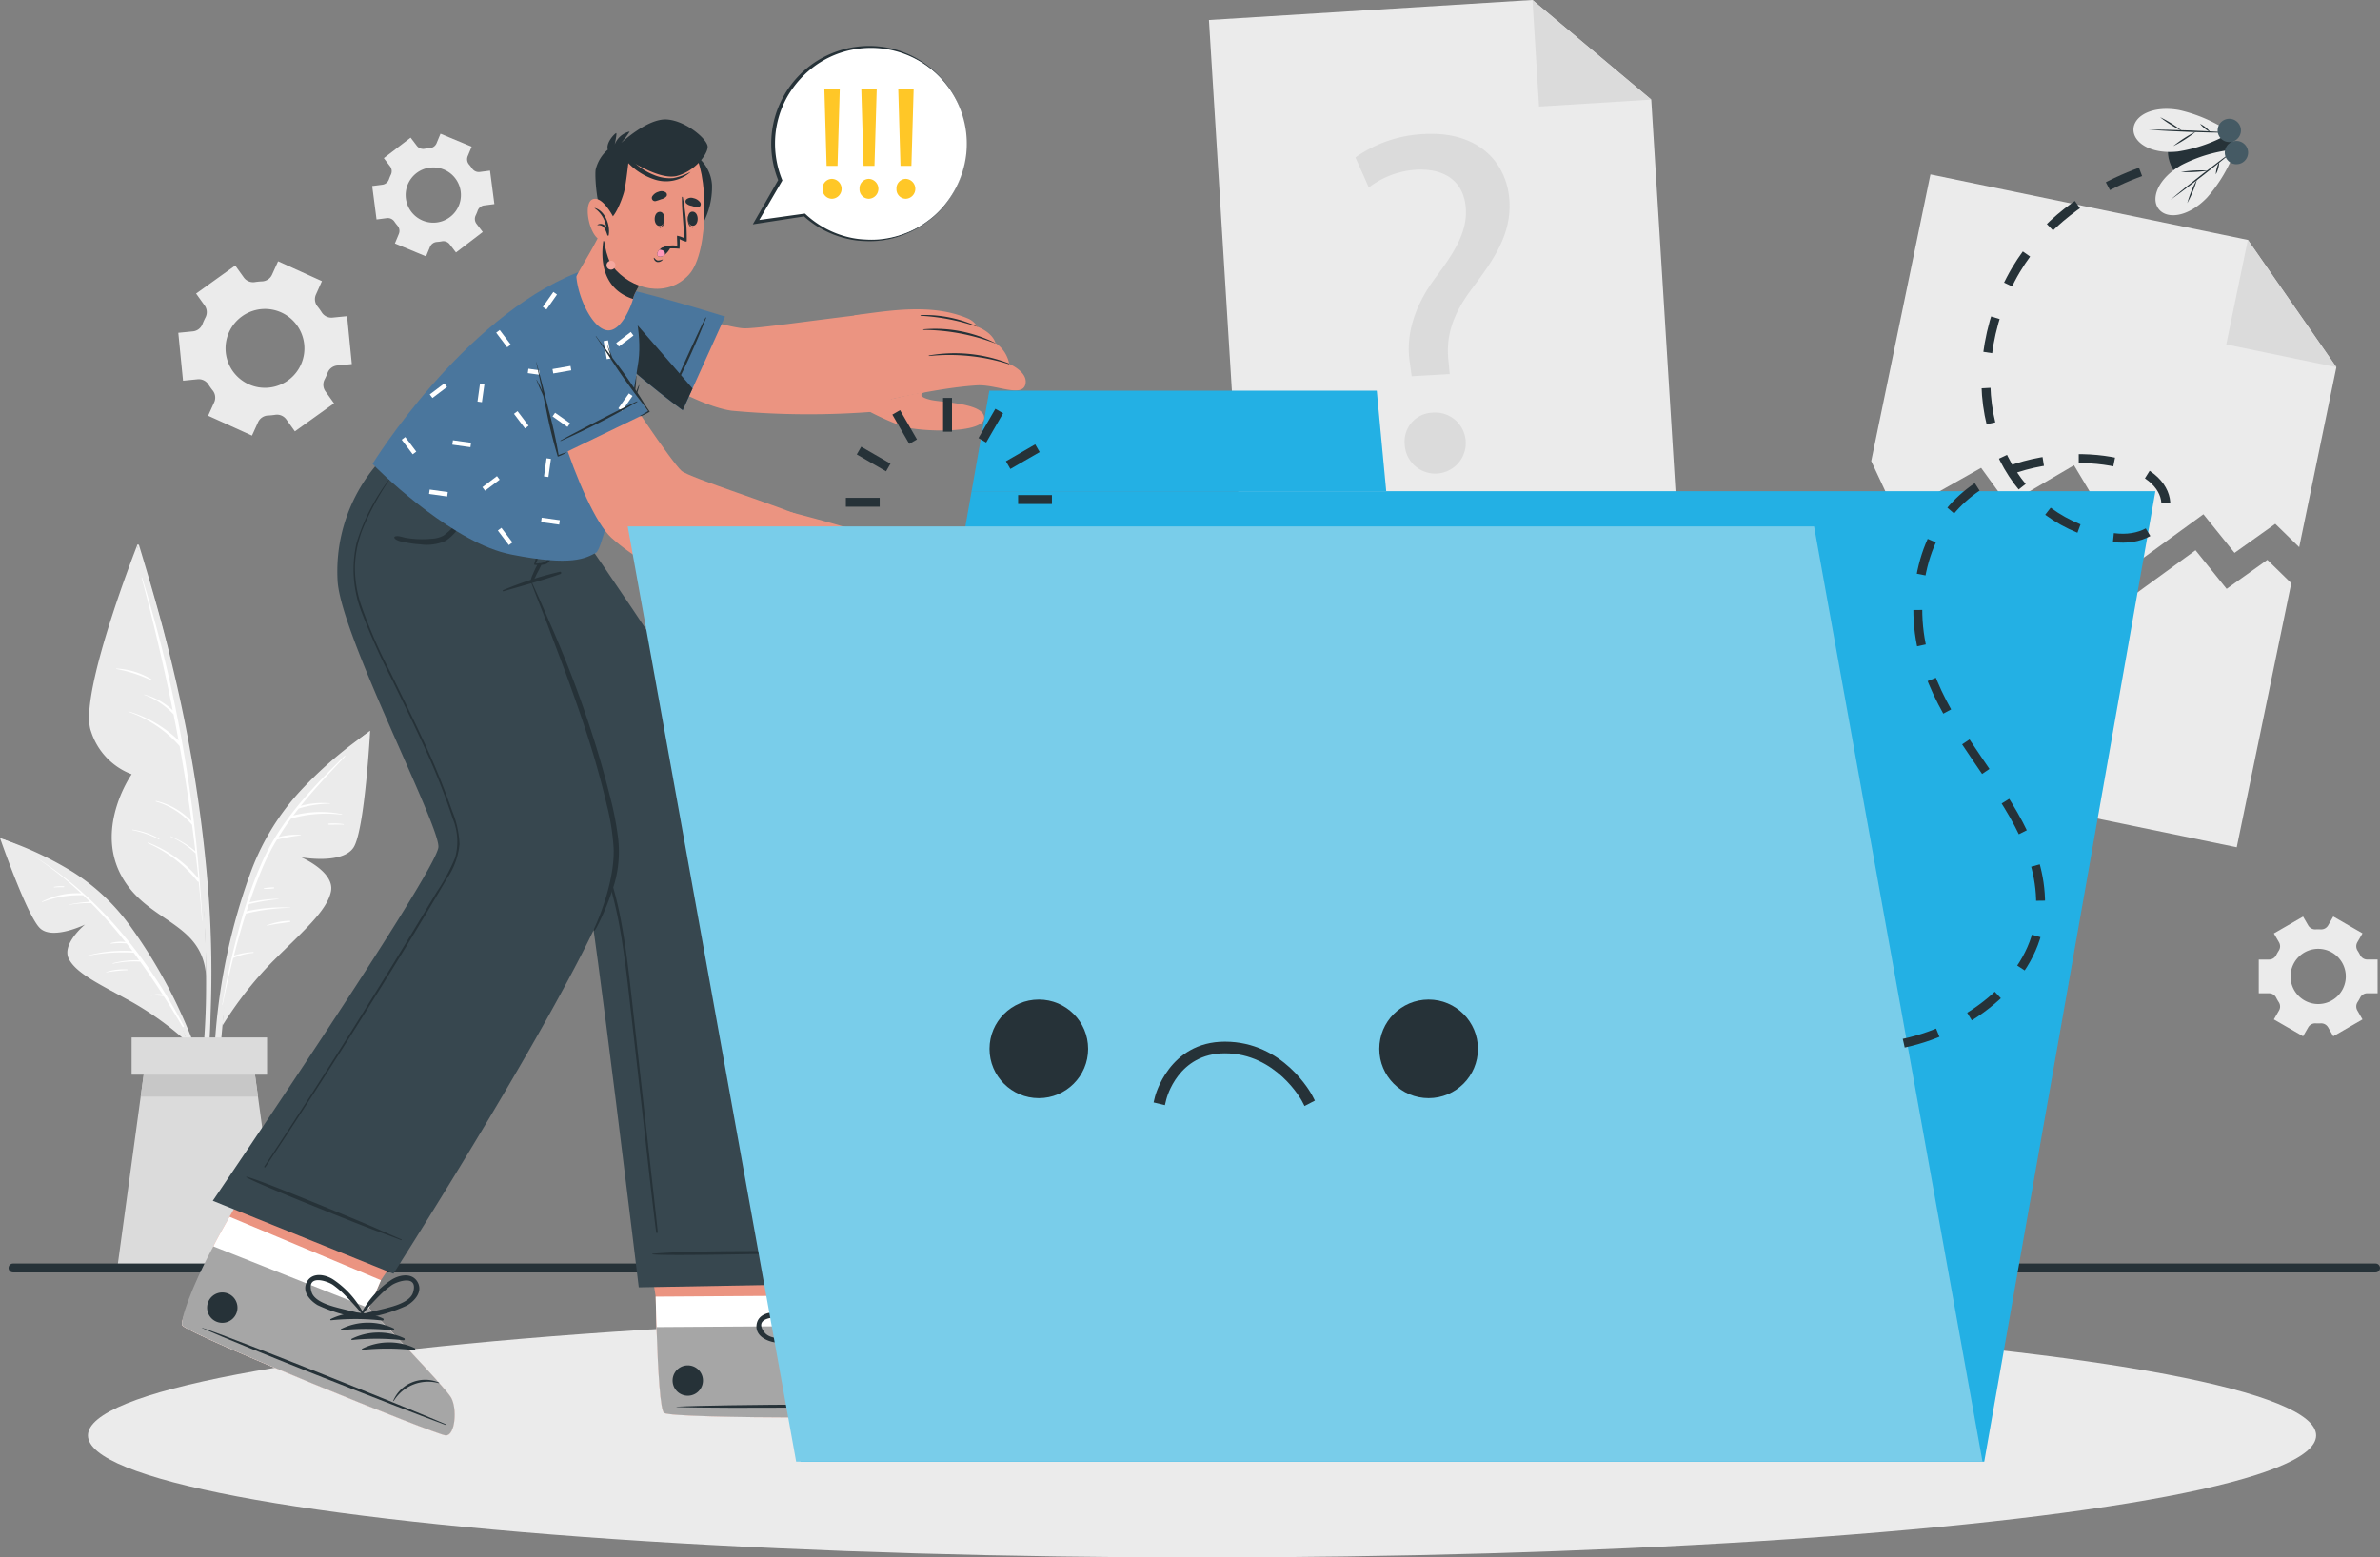 <svg xmlns="http://www.w3.org/2000/svg" width="267.051" height="174.81" viewBox="0 0 267.051 174.81">
  <rect x="0" y="0" width="267.051" height="174.81" fill="#808080" stroke="none"/>
  <g id="Group_20263" data-name="Group 20263" transform="translate(-566.559 -402.904)">
    <g id="Background_Complete" data-name="Background Complete" transform="translate(566.56 402.904)">
      <g id="Group_1" data-name="Group 1" transform="translate(203 19.574)">
        <path id="Path_1" data-name="Path 1" d="M599.421,122.275l-4.172,20.2-2.684-2.618-4.57,3.257-3.491-4.334-7.833,5.694-6.689-11.191-7.465,4.372-2.959-4.082-9.478,5.34-2.852-6.1,6.643-32.178,35.62,7.354Z" transform="translate(-540.267 -100.634)" fill="#ebebeb"/>
        <path id="Path_2" data-name="Path 2" d="M641.036,117.5l9.931,14.285-12.354-2.55Z" transform="translate(-591.813 -110.149)" fill="#dbdbdb"/>
        <path id="Path_3" data-name="Path 3" d="M585.356,193.374l-6.119,29.643-47.975-9.9,6.073-29.407,2.852,6.1,9.479-5.34,2.959,4.082,7.465-4.372,6.689,11.191,7.833-5.694,3.491,4.334,4.57-3.257Z" transform="translate(-531.262 -147.491)" fill="#ebebeb"/>
      </g>
      <g id="Group_3" data-name="Group 3" transform="translate(135.649 0)">
        <path id="Path_4" data-name="Path 4" d="M429.551,117.718l-48.893,3.026L376.774,57.98l36.3-2.247,13.33,11.18Z" transform="translate(-376.774 -55.734)" fill="#ebebeb"/>
        <path id="Path_5" data-name="Path 5" d="M460.045,55.734l13.33,11.18-12.59.779Z" transform="translate(-423.743 -55.734)" fill="#dbdbdb"/>
        <g id="Group_2" data-name="Group 2" transform="translate(16.437 15.03)">
          <path id="Path_6" data-name="Path 6" d="M420.79,117.408l-.189-1.416c-.493-2.934.31-6.216,2.86-9.649,2.3-3.036,3.546-5.245,3.408-7.706-.156-2.789-2.01-4.55-5.458-4.412a9.734,9.734,0,0,0-5.428,2l-1.505-3.372a14.36,14.36,0,0,1,7.7-2.625c6.288-.352,9.349,3.371,9.582,7.526.208,3.719-1.719,6.514-4.169,9.778-2.247,2.978-2.987,5.433-2.667,8.213l.134,1.419Zm-.774,7.723A3.238,3.238,0,0,1,423.1,121.5a3.427,3.427,0,1,1-3.088,3.628Z" transform="translate(-414.478 -90.211)" fill="#dbdbdb"/>
        </g>
      </g>
      <g id="Group_4" data-name="Group 4" transform="translate(20 15.008)">
        <path id="Path_7" data-name="Path 7" d="M127.62,125.227,122.7,123l-.682,1.507a1.284,1.284,0,0,1-1.121.747,7.464,7.464,0,0,0-.8.079,1.283,1.283,0,0,1-1.242-.514l-.963-1.344-4.393,3.148.963,1.344a1.284,1.284,0,0,1,.088,1.342,7.52,7.52,0,0,0-.333.736,1.283,1.283,0,0,1-1.068.821l-1.646.162.531,5.376,1.651-.164a1.286,1.286,0,0,1,1.206.6c.071.112.146.221.223.33s.157.214.24.317a1.282,1.282,0,0,1,.183,1.329l-.687,1.518,4.92,2.231.685-1.51a1.284,1.284,0,0,1,1.123-.746,7.622,7.622,0,0,0,.8-.078,1.282,1.282,0,0,1,1.241.514l.963,1.344,4.393-3.147-.963-1.345a1.285,1.285,0,0,1-.088-1.341,7.471,7.471,0,0,0,.331-.734,1.284,1.284,0,0,1,1.068-.823l1.65-.163-.531-5.376-1.651.163a1.282,1.282,0,0,1-1.2-.6q-.108-.167-.225-.332t-.24-.317a1.286,1.286,0,0,1-.183-1.335Zm-2.791,4.974a4.425,4.425,0,1,1-6.174-1.023A4.422,4.422,0,0,1,124.829,130.2Z" transform="translate(-111.497 -108.681)" fill="#ebebeb"/>
        <path id="Path_8" data-name="Path 8" d="M651.952,291.713l-3.278,1.892.579,1a.9.9,0,0,1-.032.943,5.218,5.218,0,0,0-.283.49.9.9,0,0,1-.8.5H646.98v3.786h1.158a.9.9,0,0,1,.8.5,5.214,5.214,0,0,0,.283.49.9.9,0,0,1,.032.943l-.579,1,3.278,1.892.58-1.008a.9.9,0,0,1,.835-.441q.139.007.279.007c.093,0,.186,0,.278-.007a.9.9,0,0,1,.832.438l.584,1.011,3.278-1.892-.58-1.006a.9.9,0,0,1,.033-.943,5.305,5.305,0,0,0,.283-.488.9.9,0,0,1,.8-.5h1.159v-3.786h-1.159a.9.9,0,0,1-.8-.5,5.191,5.191,0,0,0-.283-.488.9.9,0,0,1-.033-.944l.58-1.006-3.278-1.892-.581,1.007a.9.9,0,0,1-.833.439c-.092,0-.186-.007-.28-.007s-.186,0-.279.007a.9.9,0,0,1-.836-.44Zm1.694,3.619a3.1,3.1,0,1,1-3.1,3.1A3.1,3.1,0,0,1,653.646,295.332Z" transform="translate(-413.533 -203.845)" fill="#ebebeb"/>
        <path id="Path_9" data-name="Path 9" d="M165.73,90.6l-3.006,2.3.7.92a.9.9,0,0,1,.09.939,5.234,5.234,0,0,0-.218.523.9.9,0,0,1-.729.6l-1.149.15.489,3.754,1.149-.15a.9.9,0,0,1,.857.39,5.239,5.239,0,0,0,.344.45.9.9,0,0,1,.153.931l-.445,1.07,3.495,1.453.446-1.075a.9.9,0,0,1,.771-.545q.138-.011.277-.029t.275-.043a.9.9,0,0,1,.881.327l.709.927,3.007-2.3-.705-.923a.9.9,0,0,1-.089-.94,5.138,5.138,0,0,0,.217-.521.9.9,0,0,1,.729-.6l1.149-.15-.489-3.754-1.149.15a.9.9,0,0,1-.857-.39,5.2,5.2,0,0,0-.343-.447.9.9,0,0,1-.154-.931l.445-1.073-3.495-1.453-.446,1.073a.9.9,0,0,1-.769.543c-.092.007-.186.017-.279.029s-.184.026-.276.043a.9.9,0,0,1-.885-.329Zm2.147,3.37A3.1,3.1,0,1,1,165.2,97.44,3.1,3.1,0,0,1,167.876,93.967Z" transform="translate(-139.657 -90.16)" fill="#ebebeb"/>
      </g>
      <g id="Group_10" data-name="Group 10" transform="translate(0 61.121)">
        <g id="Group_5" data-name="Group 5" transform="translate(9.998)">
          <path id="Path_10" data-name="Path 10" d="M109.134,248.619a119.267,119.267,0,0,0-.174-12.658,161.2,161.2,0,0,0-3.965-25.788c-1.106-4.772-2.467-9.464-3.886-14.151-.043-.141-.269-.1-.229.046,4.387,16.521,7.987,33.57,7.739,50.743-.069,4.806-.626,9.527-1.082,14.3-.012.128.2.179.227.047A71.762,71.762,0,0,0,109.134,248.619Z" transform="translate(-95.503 -195.935)" fill="#ebebeb"/>
          <path id="Path_11" data-name="Path 11" d="M93.93,196.242s-6.647,16.871-5.159,20.836a7.609,7.609,0,0,0,4.556,4.812S89.26,227.7,92.1,233.141s9.156,5.188,9.575,11.362C101.678,244.5,102.029,218.686,93.93,196.242Z" transform="translate(-88.554 -196.108)" fill="#ebebeb"/>
          <path id="Path_12" data-name="Path 12" d="M106.649,238.442a.13.13,0,0,0-.007-.088,154.518,154.518,0,0,0-6.447-33.938c-.01-.033-.064-.022-.054.012q1.975,7.4,3.49,14.885a7.34,7.34,0,0,0-3.172-1.769.018.018,0,0,0-.012.034,8.4,8.4,0,0,1,3.276,2.189q.292,1.466.565,2.935a13.6,13.6,0,0,0-5.606-3.267.024.024,0,0,0-.016.045,13.539,13.539,0,0,1,5.739,3.85q.761,4.2,1.335,8.427a8.037,8.037,0,0,0-3.964-2.271c-.046-.011-.072.057-.025.071a8.373,8.373,0,0,1,4.02,2.575.11.11,0,0,0,.025.019q.2,1.487.376,2.978a10.235,10.235,0,0,0-2.778-1.675c-.027-.011-.041.031-.015.042a9.554,9.554,0,0,1,2.782,1.841c.011.011.024.01.035.014.111.945.221,1.89.317,2.837a13.5,13.5,0,0,0-5.637-4.025c-.044-.017-.066.05-.024.068a14.688,14.688,0,0,1,5.556,4.275.123.123,0,0,0,.14.044q.215,2.178.379,4.363c0,.02.034.022.033,0Q106.832,240.678,106.649,238.442Z" transform="translate(-94.248 -200.707)" fill="#fff"/>
          <path id="Path_13" data-name="Path 13" d="M99.549,229.1a8.311,8.311,0,0,0-3.993-1.245c-.033,0-.036.046,0,.051a15.818,15.818,0,0,1,3.948,1.29C99.558,229.217,99.6,229.132,99.549,229.1Z" transform="translate(-92.489 -213.938)" fill="#fff"/>
          <path id="Path_14" data-name="Path 14" d="M102.685,270.352a8.408,8.408,0,0,0-3-1.025c-.037-.006-.04.05,0,.057a11.236,11.236,0,0,1,2.965,1.04C102.69,270.444,102.724,270.376,102.685,270.352Z" transform="translate(-94.817 -237.331)" fill="#fff"/>
        </g>
        <g id="Group_6" data-name="Group 6" transform="translate(23.985 20.886)">
          <path id="Path_15" data-name="Path 15" d="M137.754,244.626a45.162,45.162,0,0,0-7.693,6.725,27.622,27.622,0,0,0-5.4,9.149,68.4,68.4,0,0,0-4.019,21.883,53.149,53.149,0,0,0,1.185,12.307.117.117,0,0,0,.23-.043,69.023,69.023,0,0,1,.121-21.512c1.143-6.979,2.935-14.572,7.372-20.244a56.059,56.059,0,0,1,8.4-8.029C138.115,244.73,137.915,244.513,137.754,244.626Z" transform="translate(-120.638 -244.267)" fill="#ebebeb"/>
          <path id="Path_16" data-name="Path 16" d="M122.9,276.935a41.354,41.354,0,0,1,5.608-7.168c3.325-3.324,6.126-5.687,6.558-7.886s-3.331-3.818-3.331-3.818,4.6.826,5.861-1.1,1.867-13.116,1.867-13.116-8.371,5.977-12.271,14.354S122.9,276.935,122.9,276.935Z" transform="translate(-121.914 -243.843)" fill="#ebebeb"/>
          <path id="Path_17" data-name="Path 17" d="M136.517,250.365c-3.522,3.459-7.067,7.146-9.141,11.691a44.872,44.872,0,0,0-1.849,4.82s0,.005,0,.007c-.107.331-.215.66-.316.994a.125.125,0,0,0-.017.054,94.881,94.881,0,0,0-2.378,10.333c0,.022.029.034.034.011.361-1.745.759-3.507,1.2-5.264a.124.124,0,0,0,.05-.01,7.323,7.323,0,0,1,2.2-.558c.05,0,.046-.092,0-.089a8.237,8.237,0,0,0-2.173.4c.405-1.584.847-3.164,1.342-4.721a23.365,23.365,0,0,1,4.965-.649c.017,0,.02-.026,0-.027a18.771,18.771,0,0,0-4.882.414c.086-.267.176-.533.265-.8a25.134,25.134,0,0,1,3.3-.56c.02,0,.019-.036,0-.036a16.041,16.041,0,0,0-3.235.393c.456-1.347.948-2.676,1.494-3.97a24.053,24.053,0,0,1,1.58-3.069,20.213,20.213,0,0,1,2.68-.478c.026,0,.023-.043,0-.044a7.226,7.226,0,0,0-2.505.248c.44-.711.9-1.408,1.4-2.083h0a14.169,14.169,0,0,1,5.7-.441c.033.006.045-.05.013-.058a12,12,0,0,0-5.461.156c.2-.264.4-.524.606-.784a12.454,12.454,0,0,1,3.507-.551.019.019,0,0,0,0-.039,9.153,9.153,0,0,0-3.271.29c1.552-1.928,3.266-3.739,4.961-5.53C136.662,250.332,136.6,250.283,136.517,250.365Z" transform="translate(-121.865 -247.498)" fill="#fff"/>
          <path id="Path_18" data-name="Path 18" d="M151.817,267.8a7.646,7.646,0,0,0-1.664-.058.06.06,0,0,0,.006.119c.551.016,1.1-.025,1.653.005A.033.033,0,0,0,151.817,267.8Z" transform="translate(-137.258 -257.308)" fill="#fff"/>
          <path id="Path_19" data-name="Path 19" d="M136.86,292.8a7.542,7.542,0,0,0-2.58.518c-.02.007-.009.041.012.037.852-.2,1.714-.285,2.574-.427A.065.065,0,0,0,136.86,292.8Z" transform="translate(-128.327 -271.454)" fill="#fff"/>
          <path id="Path_20" data-name="Path 20" d="M134.619,284.194a5.47,5.47,0,0,0-1.1.1.033.033,0,0,0,0,.065,5.5,5.5,0,0,0,1.1-.051A.057.057,0,0,0,134.619,284.194Z" transform="translate(-127.892 -266.601)" fill="#fff"/>
        </g>
        <g id="Group_7" data-name="Group 7" transform="translate(0 32.924)">
          <path id="Path_21" data-name="Path 21" d="M66.371,271.882a38.03,38.03,0,0,1,7.78,3.664,23.25,23.25,0,0,1,6.481,6.158,57.56,57.56,0,0,1,8.311,16.78,44.753,44.753,0,0,1,1.886,10.234.1.1,0,0,1-.2.018,58.111,58.111,0,0,0-5.07-17.382c-2.538-5.384-5.744-11.114-10.645-14.679a47.2,47.2,0,0,0-8.658-4.555C66.1,272.05,66.215,271.828,66.371,271.882Z" transform="translate(-65.938 -271.692)" fill="#ebebeb"/>
          <path id="Path_22" data-name="Path 22" d="M86.672,294.408a34.839,34.839,0,0,0-6.195-4.5c-3.459-1.922-6.272-3.186-7.13-4.866s1.813-3.859,1.813-3.859-3.533,1.732-5,.46-4.542-10.183-4.542-10.183,8.156,2.9,13.249,8.78S86.672,294.408,86.672,294.408Z" transform="translate(-65.62 -271.456)" fill="#ebebeb"/>
          <path id="Path_23" data-name="Path 23" d="M90.959,295.1c-4.079-7.656-9.522-14.583-16.981-19.155a0,0,0,0,0,0,0,37.469,37.469,0,0,1,5.459,4.272,8.645,8.645,0,0,0-4.385.926.025.025,0,0,0,.022.046,12.012,12.012,0,0,1,4.512-.763.091.091,0,0,0,.051-.019q.4.377.784.764a13.875,13.875,0,0,0-2.343.311.016.016,0,0,0,.007.032,11.969,11.969,0,0,1,2.475-.2,51.228,51.228,0,0,1,3.847,4.368,3.912,3.912,0,0,0-1.638.119.032.032,0,0,0,.012.062,8.761,8.761,0,0,1,1.749-.024c.223.284.449.566.668.854a15.822,15.822,0,0,0-4.95.481.019.019,0,0,0,.007.038,19.931,19.931,0,0,1,5.084-.33c.208.276.4.56.609.839a10.734,10.734,0,0,0-2.947.337c-.037.009-.027.068.011.059a11.271,11.271,0,0,1,3.05-.238c.878,1.209,1.718,2.444,2.526,3.7a2.753,2.753,0,0,0-1.293.078.018.018,0,0,0,.007.036,5.629,5.629,0,0,1,1.4.066q1.089,1.7,2.1,3.422C90.857,295.279,91.013,295.206,90.959,295.1Z" transform="translate(-70.332 -273.991)" fill="#fff"/>
          <path id="Path_24" data-name="Path 24" d="M95.3,305.3a6.326,6.326,0,0,0-2.369.29c-.022.007-.017.04.007.035a18.337,18.337,0,0,1,2.356-.242A.042.042,0,0,0,95.3,305.3Z" transform="translate(-81.015 -290.533)" fill="#fff"/>
          <path id="Path_25" data-name="Path 25" d="M80.614,283.9a4.066,4.066,0,0,0-1.093.064c-.043.007-.029.069.012.065.359-.038.714-.025,1.073-.035A.047.047,0,0,0,80.614,283.9Z" transform="translate(-73.446 -278.465)" fill="#fff"/>
        </g>
        <g id="Group_9" data-name="Group 9" transform="translate(13.161 55.325)">
          <g id="Group_8" data-name="Group 8" transform="translate(0 1.71)">
            <path id="Path_26" data-name="Path 26" d="M114.22,350.923H95.81l2.625-19.229.671-4.93h11.818l.671,4.93Z" transform="translate(-95.81 -326.764)" fill="#dbdbdb"/>
            <path id="Path_27" data-name="Path 27" d="M114.991,331.694h-13.16l.671-4.93H114.32Z" transform="translate(-99.206 -326.764)" fill="#c7c7c7"/>
          </g>
          <rect id="Rectangle_1" data-name="Rectangle 1" width="15.198" height="4.176" transform="translate(1.606)" fill="#dbdbdb"/>
        </g>
      </g>
    </g>
    <g id="Floor" transform="translate(568.018 545.22)">
      <line id="Line_1" data-name="Line 1" x2="265.093" transform="translate(0 0)" fill="none" stroke="#263238" stroke-linecap="round" stroke-linejoin="round" stroke-width="1"/>
    </g>
    <g id="Shadow" transform="translate(576.428 550.318)">
      <g id="Group_14" data-name="Group 14" transform="translate(0 0)">
        <ellipse id="Ellipse_981" data-name="Ellipse 981" cx="125.007" cy="13.698" rx="125.007" ry="13.698" fill="#ebebeb"/>
      </g>
    </g>
    <g id="Character" transform="translate(586.979 416.309)">
      <g id="Group_57" data-name="Group 57" transform="translate(0 0)">
        <g id="Group_30" data-name="Group 30" transform="translate(0 36.838)">
          <g id="Group_21" data-name="Group 21" transform="translate(22.173 7.943)">
            <g id="Group_18" data-name="Group 18" transform="translate(28.614 71.689)">
              <path id="Path_2093" data-name="Path 2093" d="M263.523,382.61c-1.016.344-30.144.446-31.257-.252-.424-.262-.686-4.5-.858-9.638-.037-1.109-.069-2.253-.094-3.417l-2.362-15.536,19.472-.125,1.838,15.539-.075,3.418s11.17,4.949,12.308,5.846S264.54,382.266,263.523,382.61Z" transform="translate(-228.952 -353.643)" fill="#eb9481"/>
              <path id="Path_2094" data-name="Path 2094" d="M266.579,402.714c-1.016.344-30.144.446-31.257-.252-.514-.322-.8-6.516-.952-13.054l18.948-.122-.075,3.418s11.17,4.949,12.308,5.846S267.6,402.37,266.579,402.714Z" transform="translate(-232.008 -373.748)" fill="#fff"/>
              <g id="Group_17" data-name="Group 17" transform="translate(2.456 13.874)">
                <path id="Path_2095" data-name="Path 2095" d="M266.7,407.137c-1.016.344-30.144.446-31.257-.252-.424-.262-.686-4.5-.858-9.638l18.779-.12s11.17,4.949,12.308,5.846S267.717,406.793,266.7,407.137Z" transform="translate(-234.586 -392.044)" fill="#a6a6a6"/>
                <g id="Group_16" data-name="Group 16" transform="translate(1.863)">
                  <g id="Group_15" data-name="Group 15" transform="translate(0 5.562)">
                    <path id="Path_2096" data-name="Path 2096" d="M269.178,417.353c-4.883-.1-24.588-.056-29.423.213-.039,0-.039.029,0,.031,4.838.207,24.542,0,29.423-.164C269.281,417.43,269.281,417.355,269.178,417.353Z" transform="translate(-239.348 -408.986)" fill="#263238"/>
                    <path id="Path_2097" data-name="Path 2097" d="M296.413,408.144a3.923,3.923,0,0,0-2.917,1.2,3.8,3.8,0,0,0-1.082,2.611c0,.029.054.029.059,0a4.532,4.532,0,0,1,3.94-3.752A.031.031,0,0,0,296.413,408.144Z" transform="translate(-269.065 -403.818)" fill="#263238"/>
                    <path id="Path_2098" data-name="Path 2098" d="M274.972,398.225a6.8,6.8,0,0,0-5.426,2.28c-.047.062.042.128.1.1a27.02,27.02,0,0,1,5.361-2.137A.123.123,0,0,0,274.972,398.225Z" transform="translate(-256.16 -398.225)" fill="#263238"/>
                    <path id="Path_2099" data-name="Path 2099" d="M278.438,399.562a6.8,6.8,0,0,0-5.427,2.28c-.047.062.042.128.1.1a27.012,27.012,0,0,1,5.361-2.138A.123.123,0,0,0,278.438,399.562Z" transform="translate(-258.114 -398.979)" fill="#263238"/>
                    <path id="Path_2100" data-name="Path 2100" d="M281.9,400.9a6.8,6.8,0,0,0-5.427,2.28c-.047.062.042.128.1.1a27.024,27.024,0,0,1,5.361-2.138A.123.123,0,0,0,281.9,400.9Z" transform="translate(-260.069 -399.733)" fill="#263238"/>
                    <path id="Path_2101" data-name="Path 2101" d="M285.368,402.236a6.8,6.8,0,0,0-5.426,2.28c-.047.062.042.128.1.1a26.989,26.989,0,0,1,5.361-2.137A.123.123,0,0,0,285.368,402.236Z" transform="translate(-262.024 -400.487)" fill="#263238"/>
                    <path id="Path_2102" data-name="Path 2102" d="M240.494,407.259a1.7,1.7,0,0,0,.022,3.408A1.7,1.7,0,0,0,240.494,407.259Z" transform="translate(-238.858 -403.321)" fill="#263238"/>
                  </g>
                  <path id="Path_2103" data-name="Path 2103" d="M280.86,385.807c-.992-.817-2.236-.011-2.842.843a10.254,10.254,0,0,0-1.759,5,.052.052,0,0,0,.061.056.238.238,0,0,0,.352.157,17.065,17.065,0,0,0,4.042-3.194C281.327,387.876,281.8,386.58,280.86,385.807Zm-2.383,4.162c-.671.492-1.362.949-2.015,1.466a30.669,30.669,0,0,1,1.091-2.9,11.024,11.024,0,0,1,.709-1.321c.422-.647,2.335-2.287,2.537-.162C280.91,388.225,279.277,389.382,278.477,389.97Z" transform="translate(-259.954 -385.468)" fill="#263238"/>
                  <path id="Path_2104" data-name="Path 2104" d="M262.408,396.983a17.07,17.07,0,0,0,5.127-.5.238.238,0,0,0,.145-.357.051.051,0,0,0,.006-.082,10.255,10.255,0,0,0-4.736-2.387c-1.03-.194-2.485.087-2.633,1.363C260.175,396.226,261.414,396.833,262.408,396.983Zm-1.184-1.108c-1.328-1.672,1.187-1.816,1.94-1.642a11,11,0,0,1,1.426.46,30.672,30.672,0,0,1,2.8,1.333c-.829.08-1.644.23-2.469.34C263.936,396.5,261.956,396.8,261.224,395.874Z" transform="translate(-250.955 -390.055)" fill="#263238"/>
                </g>
              </g>
            </g>
            <g id="Group_20" data-name="Group 20">
              <path id="Path_2105" data-name="Path 2105" d="M163.318,189.2s22.613,38.469,23.219,41.169c.93,4.15,5.862,45.137,5.862,45.137l23.529-.424s-4.055-36.137-7.9-48.042c-2.767-8.575-22.723-37.017-22.723-37.017Z" transform="translate(-163.318 -189.203)" fill="#37474f"/>
              <g id="Group_19" data-name="Group 19" transform="translate(3.78 3.511)">
                <path id="Path_2106" data-name="Path 2106" d="M253.372,377.874c-3.379-.024-15.353-.159-19.85.26-.034,0-.034.06,0,.065,1.548.222,16.474-.124,19.851-.232A.047.047,0,1,0,253.372,377.874Z" transform="translate(-206.681 -299.11)" fill="#263238"/>
                <path id="Path_2107" data-name="Path 2107" d="M172.068,197.275c1.482,2.324,3.045,4.6,4.56,6.9s3.026,4.613,4.517,6.934q4.468,6.958,8.728,14.043a42.826,42.826,0,0,1,3.525,6.858,41.928,41.928,0,0,1,1.985,7.383c.461,2.526.765,5.075,1.052,7.624q.458,4.071.909,8.142l1.86,16.66q.114,1.022.219,2.045c.01.1-.169.12-.181.02-.692-5.518-1.267-11.053-1.9-16.579l-.939-8.253c-.291-2.558-.568-5.119-.965-7.663a50.675,50.675,0,0,0-1.658-7.408,35.717,35.717,0,0,0-3.253-7.2c-2.727-4.7-5.612-9.325-8.5-13.935-2.911-4.65-5.847-9.287-8.892-13.856-.376-.564-.755-1.125-1.145-1.68C171.965,197.271,172.039,197.23,172.068,197.275Z" transform="translate(-171.988 -197.255)" fill="#263238"/>
              </g>
            </g>
          </g>
          <g id="Group_29" data-name="Group 29">
            <g id="Group_25" data-name="Group 25" transform="translate(0 73.277)">
              <path id="Path_2108" data-name="Path 2108" d="M142.044,376.657c-1.073-.066-28.771-11.289-29.543-12.352a.387.387,0,0,1-.042-.2c.005-.953,1.923-4.286,3.526-8.661.1-.28.815-1.578,1.807-3.328,2.728-4.808,7.553-13.045,7.553-13.045l18.1,7.194-8.665,12.972-1.349,3.139s8.5,8.781,9.214,10.038S143.113,376.718,142.044,376.657Z" transform="translate(-112.458 -339.066)" fill="#eb9481"/>
              <path id="Path_2109" data-name="Path 2109" d="M142.044,393.534c-1.073-.066-28.771-11.289-29.543-12.352a.387.387,0,0,1-.042-.2c.005-.953,1.923-4.286,3.526-8.661.1-.28.815-1.578,1.807-3.328l16.993,7.121-1.349,3.139s8.5,8.781,9.214,10.038S143.113,393.6,142.044,393.534Z" transform="translate(-112.458 -355.943)" fill="#fff"/>
              <g id="Group_24" data-name="Group 24" transform="translate(0 16.374)">
                <path id="Path_2110" data-name="Path 2110" d="M142.042,397.839c-1.072-.062-28.771-11.286-29.541-12.351-.294-.4.944-4.185,3.482-8.863l17.453,6.933s8.5,8.778,9.217,10.036S143.113,397.9,142.042,397.839Z" transform="translate(-112.459 -376.625)" fill="#a6a6a6"/>
                <g id="Group_23" data-name="Group 23" transform="translate(2.241 3.215)">
                  <g id="Group_22" data-name="Group 22" transform="translate(0 1.948)">
                    <path id="Path_2111" data-name="Path 2111" d="M144.988,408.421c-4.488-1.927-22.771-9.276-27.354-10.84-.037-.013-.047.012-.011.028,4.407,2.008,22.749,9.208,27.336,10.886C145.055,408.53,145.082,408.461,144.988,408.421Z" transform="translate(-117.6 -393.607)" fill="#263238"/>
                    <path id="Path_2112" data-name="Path 2112" d="M171.973,411.3a3.921,3.921,0,0,0-3.155.02,3.8,3.8,0,0,0-1.983,2.014c-.01.027.04.048.055.022a4.533,4.533,0,0,1,5.06-2A.031.031,0,0,0,171.973,411.3Z" transform="translate(-145.37 -401.169)" fill="#263238"/>
                    <path id="Path_2113" data-name="Path 2113" d="M156.541,394.362a6.8,6.8,0,0,0-5.885.078c-.067.04-.009.134.056.128a27.035,27.035,0,0,1,5.772.03A.123.123,0,0,0,156.541,394.362Z" transform="translate(-136.228 -391.437)" fill="#263238"/>
                    <path id="Path_2114" data-name="Path 2114" d="M159.252,396.9a6.805,6.805,0,0,0-5.886.078c-.067.04-.009.134.056.128a27.025,27.025,0,0,1,5.771.03A.123.123,0,0,0,159.252,396.9Z" transform="translate(-137.757 -392.87)" fill="#263238"/>
                    <path id="Path_2115" data-name="Path 2115" d="M161.963,399.441a6.805,6.805,0,0,0-5.886.078c-.067.04-.009.134.056.128a27,27,0,0,1,5.771.03A.123.123,0,0,0,161.963,399.441Z" transform="translate(-139.286 -394.302)" fill="#263238"/>
                    <path id="Path_2116" data-name="Path 2116" d="M164.673,401.98a6.8,6.8,0,0,0-5.885.078c-.067.04-.009.134.056.128a27.027,27.027,0,0,1,5.771.03A.123.123,0,0,0,164.673,401.98Z" transform="translate(-140.815 -395.734)" fill="#263238"/>
                    <path id="Path_2117" data-name="Path 2117" d="M121.31,388.6a1.7,1.7,0,0,0-1.258,3.167A1.7,1.7,0,0,0,121.31,388.6Z" transform="translate(-118.398 -388.47)" fill="#263238"/>
                  </g>
                  <path id="Path_2118" data-name="Path 2118" d="M164.776,384.87c-.613-1.13-2.068-.849-2.951-.285a10.255,10.255,0,0,0-3.507,3.979.051.051,0,0,0,.036.075c-.013.145.1.316.268.277a17.056,17.056,0,0,0,4.945-1.444C164.433,386.963,165.356,385.938,164.776,384.87Zm-3.771,2.964c-.807.2-1.619.368-2.418.6a30.678,30.678,0,0,1,2.1-2.278,11.055,11.055,0,0,1,1.153-.958c.634-.442,3.022-1.244,2.412.8C163.916,387.13,161.967,387.59,161.006,387.834Z" transform="translate(-140.563 -384.052)" fill="#263238"/>
                  <path id="Path_2119" data-name="Path 2119" d="M145.577,387.379a17.071,17.071,0,0,0,4.94,1.46c.171.04.281-.131.269-.276a.052.052,0,0,0,.036-.075,10.252,10.252,0,0,0-3.5-3.989c-.881-.567-2.335-.852-2.952.276C143.792,385.841,144.711,386.868,145.577,387.379Zm-.681-1.471c-.6-2.048,1.781-1.238,2.414-.794a11.06,11.06,0,0,1,1.15.962,30.671,30.671,0,0,1,2.092,2.285c-.8-.237-1.61-.4-2.416-.61C147.175,387.5,145.228,387.036,144.9,385.907Z" transform="translate(-132.599 -384.001)" fill="#263238"/>
                </g>
              </g>
            </g>
            <g id="Group_28" data-name="Group 28" transform="translate(3.458)">
              <path id="Path_2120" data-name="Path 2120" d="M140.655,263.7l-20.265-8.183s25.127-36.945,25.313-39.7c.164-2.436-10.872-23.632-11.307-29.81a18.447,18.447,0,0,1,6.268-15.029l20.906,8.887a18.206,18.206,0,0,1-5.682,5.495S166.61,209.865,166,217.4C165.39,224.973,140.655,263.7,140.655,263.7Z" transform="translate(-120.39 -170.983)" fill="#37474f"/>
              <g id="Group_27" data-name="Group 27" transform="translate(3.756 1.791)">
                <path id="Path_2121" data-name="Path 2121" d="M146.415,365.721c-2.93-1.26-2.072-.94-5.017-2.167-1.441-.6-10.913-4.538-12.355-4.863a.034.034,0,0,0-.024.06c1.261.772,10.8,4.544,12.253,5.117,2.968,1.17,2.128.8,5.109,1.939A.046.046,0,0,0,146.415,365.721Z" transform="translate(-129.006 -278.649)" fill="#263238"/>
                <g id="Group_26" data-name="Group 26" transform="translate(28.772 7.333)">
                  <path id="Path_2122" data-name="Path 2122" d="M201.416,202.938A39.373,39.373,0,0,0,195.049,205a.067.067,0,0,0,.044.127c2.137-.624,4.31-1.207,6.409-1.944A.131.131,0,0,0,201.416,202.938Z" transform="translate(-195.004 -198.129)" fill="#263238"/>
                  <path id="Path_2123" data-name="Path 2123" d="M202.972,200.834a9.324,9.324,0,0,0-.537,1.12,2.575,2.575,0,0,0-.275.939c0,.063.085.078.124.04a3.322,3.322,0,0,0,.525-.885c.178-.345.364-.687.531-1.037C203.453,200.779,203.1,200.613,202.972,200.834Z" transform="translate(-199.041 -196.886)" fill="#263238"/>
                  <path id="Path_2124" data-name="Path 2124" d="M203.757,193.9c.128-.322.257-.643.392-.962s.3-.656.417-.995c.018-.054.1-.018.081.036-.127.322-.211.666-.313,1s-.211.664-.321.994c-.2.615-.456,1.226-.72,1.819a2.286,2.286,0,0,0,1-.174,1.811,1.811,0,0,0,.708-.851c.184-.36.354-.728.544-1.085a7.683,7.683,0,0,0,.58-1.213c.017-.054.1-.018.082.036a14.007,14.007,0,0,1-1.114,2.578c-.193.32-.348.652-.7.777a2.942,2.942,0,0,1-1.193.08c-.049.014-.112-.018-.1-.077A20.465,20.465,0,0,1,203.757,193.9Z" transform="translate(-199.571 -191.912)" fill="#263238"/>
                </g>
                <path id="Path_2125" data-name="Path 2125" d="M202.46,205.769c.743,1.575,1.4,3.145,2.091,4.714.679,1.534,1.314,3.085,1.931,4.644,1.247,3.151,2.364,6.359,3.343,9.6q.728,2.408,1.335,4.849a35.347,35.347,0,0,1,.968,4.956,13.094,13.094,0,0,1-.42,4.969,28.789,28.789,0,0,1-1.845,4.632c-.454.943-.611.816-.391.34.624-1.35,2.258-5.443,2.139-8.884a25.736,25.736,0,0,0-.773-4.908c-.383-1.647-.815-3.282-1.287-4.905-.929-3.2-2.032-6.334-3.166-9.464-.636-1.754-1.318-3.49-1.963-5.24s-1.32-3.35-2.041-5.275A.042.042,0,0,1,202.46,205.769Z" transform="translate(-170.391 -192.381)" fill="#263238"/>
                <path id="Path_2126" data-name="Path 2126" d="M167.175,188.217c.363-.134.867.088,1.237.15a10.682,10.682,0,0,0,2.861.1,3.066,3.066,0,0,0,1.364-.361,6.849,6.849,0,0,0,1.739-1.847,10.584,10.584,0,0,0,1.356-2.381c.019-.051.092-.016.076.034-.153.486-.266.976-.46,1.451a9.2,9.2,0,0,1-.669,1.286,5.519,5.519,0,0,1-1.8,2.047,5.233,5.233,0,0,1-2.862.4,10.888,10.888,0,0,1-1.614-.215c-.384-.081-1.029-.142-1.274-.48A.119.119,0,0,1,167.175,188.217Z" transform="translate(-150.494 -180.032)" fill="#263238"/>
                <path id="Path_2127" data-name="Path 2127" d="M133.643,253.971q5-7.561,9.811-15.242,4.828-7.7,9.493-15.5a21.655,21.655,0,0,0,2.086-3.861,6.723,6.723,0,0,0-.247-4.41,74.36,74.36,0,0,0-3.111-7.866c-1.168-2.576-2.427-5.109-3.665-7.652a73.7,73.7,0,0,1-3.466-7.7,13.179,13.179,0,0,1-.545-7.783,22.7,22.7,0,0,1,3.673-7.128c.4-.576.815-1.147,1.22-1.722.031-.044.1.009.065.053a30.39,30.39,0,0,0-4.319,7.358,12.718,12.718,0,0,0-.836,4.122,13.316,13.316,0,0,0,.658,4.214,55.538,55.538,0,0,0,3.321,7.65c1.233,2.546,2.5,5.076,3.688,7.643a81.337,81.337,0,0,1,3.234,7.9,11.1,11.1,0,0,1,.839,3.741,8.146,8.146,0,0,1-1.4,3.863c-3.031,5.169-6.177,10.272-9.362,15.347q-4.8,7.641-9.769,15.169-.626.95-1.255,1.9C133.7,254.142,133.591,254.049,133.643,253.971Z" transform="translate(-131.614 -175.092)" fill="#263238"/>
              </g>
            </g>
          </g>
        </g>
        <g id="Group_56" data-name="Group 56" transform="translate(21.381)">
          <g id="Group_34" data-name="Group 34" transform="translate(23.147 18.544)">
            <path id="Path_2128" data-name="Path 2128" d="M216.84,133.2c1.887,4.142,11.419,9.85,15.884,10.463a93.283,93.283,0,0,0,16.31.082c3.917-.6.924-11.174-1.392-10.9-6.364.744-11.769,1.572-13.468,1.572-2.074,0-13.3-3.6-14.655-4.111C216.208,129.06,215.77,130.848,216.84,133.2Z" transform="translate(-215.569 -129.513)" fill="#eb9481"/>
            <g id="Group_32" data-name="Group 32">
              <g id="Group_31" data-name="Group 31">
                <path id="Path_2129" data-name="Path 2129" d="M215.927,133.8c2.389,3.535,10.331,9.314,10.331,9.314l1.1-2.442,3.647-8.072s-7.293-2.3-12.093-3.326a10.579,10.579,0,0,0-1.717-.245C214.134,128.863,213.868,130.757,215.927,133.8Z" transform="translate(-214.598 -129.018)" fill="#4a769d"/>
              </g>
              <path id="Path_2130" data-name="Path 2130" d="M215.927,133.8c2.389,3.535,10.331,9.314,10.331,9.314l1.1-2.442c-2.961-3.438-7.533-8.648-10.163-11.643C214.134,128.863,213.868,130.757,215.927,133.8Z" transform="translate(-214.598 -129.018)" fill="#263238"/>
              <path id="Path_2131" data-name="Path 2131" d="M238.057,146.238c.605-1.484,3.3-7.47,3.971-8.726.047-.087.112-.08.076.017a88.318,88.318,0,0,1-3.988,8.729C238.1,146.294,238.041,146.275,238.057,146.238Z" transform="translate(-227.828 -133.775)" fill="#263238"/>
            </g>
            <g id="Group_33" data-name="Group 33" transform="translate(30.905 2.768)">
              <path id="Path_2132" data-name="Path 2132" d="M285.487,136.041c3.874-.508,8.666-1.377,12.723.346a2.184,2.184,0,0,1,1.085.931c1.832.74,2.033,1.827,2.033,1.827a3.627,3.627,0,0,1,1.549,2.352s2.142.892,1.818,2.276c-.359,1.553-3.3,0-5.436.129-4.9.3-11.783,2.1-13.187,2.33Z" transform="translate(-285.487 -135.367)" fill="#eb9481"/>
              <path id="Path_2133" data-name="Path 2133" d="M304.713,146.991a22.067,22.067,0,0,1,8.929.915.038.038,0,0,0,.024-.073,16.7,16.7,0,0,0-8.956-.908C304.64,146.938,304.64,146.994,304.713,146.991Z" transform="translate(-296.3 -141.749)" fill="#263238"/>
              <path id="Path_2134" data-name="Path 2134" d="M303.292,140.522a23.261,23.261,0,0,1,8.026,1.512c.014,0,.026-.017.012-.024a14.983,14.983,0,0,0-8.036-1.556C303.2,140.461,303.2,140.521,303.292,140.522Z" transform="translate(-295.491 -138.212)" fill="#263238"/>
              <path id="Path_2135" data-name="Path 2135" d="M302.6,136.932a23.531,23.531,0,0,1,6.294,1.229c.014,0,.025-.018.01-.024a14.029,14.029,0,0,0-6.312-1.287C302.5,136.846,302.506,136.927,302.6,136.932Z" transform="translate(-295.099 -136.203)" fill="#263238"/>
              <path id="Path_2136" data-name="Path 2136" d="M294.131,156.636c-.623.293-.473.621.718.9s6.14.357,5.966,2.081-7.154,1.509-9.1.9a32.446,32.446,0,0,1-4.886-2.283C288.193,158,291.455,157.123,294.131,156.636Z" transform="translate(-286.242 -147.363)" fill="#eb9481"/>
            </g>
          </g>
          <g id="Group_37" data-name="Group 37" transform="translate(0 17.032)">
            <path id="Path_2137" data-name="Path 2137" d="M227.527,152.58c-.03.745-.1,1.5-.208,2.254.01-.027.022-.053.032-.08.146-.392.286-.8.463-1.174.01-.02.045-.015.04.01a6.487,6.487,0,0,1-.378,1.213c-.075.185-.151.371-.232.554-.054.335-.114.667-.182.995-.129.623-.718,3.275-.851,3.723-.028.095-.14.073-.133-.032.032-.488.526-3.25.626-3.876a34.046,34.046,0,0,1,.777-3.6C227.488,152.541,227.528,152.554,227.527,152.58Z" transform="translate(-197.925 -140.782)" fill="#263238"/>
            <g id="Group_36" data-name="Group 36">
              <path id="Path_2138" data-name="Path 2138" d="M186.559,157.169c-1.163.6-2.663,1.528-9.419.2-.422-.085-.847-.19-1.273-.316-6.336-1.9-13.936-9.355-14.365-9.88,0,0,10.064-16.318,22.938-21.448,1.591-.634,4.226.589,5.684,2.11.521.544,1.651,4.547,1.217,7.792S187.73,156.575,186.559,157.169Z" transform="translate(-161.502 -125.552)" fill="#4a769d"/>
              <g id="Group_35" data-name="Group 35" transform="translate(3.471 2.114)">
                <line id="Line_2" data-name="Line 2" x1="0.283" y2="2.032" transform="translate(20.404 7.81)" fill="none" stroke="#fff" stroke-width="0.5"/>
                <line id="Line_3" data-name="Line 3" x1="0.283" y2="2.033" transform="translate(16.016 18.923)" fill="none" stroke="#fff" stroke-width="0.5"/>
                <line id="Line_4" data-name="Line 4" x1="0.283" y2="2.032" transform="translate(8.555 10.525)" fill="none" stroke="#fff" stroke-width="0.5"/>
                <line id="Line_5" data-name="Line 5" x1="0.283" y2="2.033" transform="translate(23.279 18.359)" fill="none" stroke="#fff" stroke-width="0.5"/>
                <line id="Line_6" data-name="Line 6" x2="2.032" y2="0.283" transform="translate(13.982 9.083)" fill="none" stroke="#fff" stroke-width="0.5"/>
                <line id="Line_7" data-name="Line 7" x2="2.032" y2="0.283" transform="translate(5.516 17.112)" fill="none" stroke="#fff" stroke-width="0.5"/>
                <line id="Line_8" data-name="Line 8" x2="2.032" y2="0.283" transform="translate(15.476 25.801)" fill="none" stroke="#fff" stroke-width="0.5"/>
                <line id="Line_9" data-name="Line 9" x2="2.033" y2="0.283" transform="translate(2.906 22.644)" fill="none" stroke="#fff" stroke-width="0.5"/>
                <line id="Line_10" data-name="Line 10" x2="2.032" y2="0.283" transform="translate(20.623)" fill="none" stroke="#fff" stroke-width="0.5"/>
                <line id="Line_11" data-name="Line 11" x1="1.637" y2="1.237" transform="translate(16.525 2.781)" fill="none" stroke="#fff" stroke-width="0.5"/>
                <line id="Line_12" data-name="Line 12" x1="1.637" y2="1.237" transform="translate(3.1 10.683)" fill="none" stroke="#fff" stroke-width="0.5"/>
                <line id="Line_13" data-name="Line 13" x1="1.637" y2="1.237" transform="translate(19.861 14.253)" fill="none" stroke="#fff" stroke-width="0.5"/>
                <line id="Line_14" data-name="Line 14" x1="1.637" y2="1.237" transform="translate(9.006 21.088)" fill="none" stroke="#fff" stroke-width="0.5"/>
                <line id="Line_15" data-name="Line 15" x1="1.637" y2="1.237" transform="translate(24.02 4.912)" fill="none" stroke="#fff" stroke-width="0.5"/>
                <line id="Line_16" data-name="Line 16" x1="1.237" y1="1.637" transform="translate(24.193 11.197)" fill="none" stroke="#fff" stroke-width="0.5"/>
                <line id="Line_17" data-name="Line 17" x1="1.237" y1="1.637" transform="translate(0 16.653)" fill="none" stroke="#fff" stroke-width="0.5"/>
                <line id="Line_18" data-name="Line 18" x1="1.237" y1="1.637" transform="translate(21.252 23.148)" fill="none" stroke="#fff" stroke-width="0.5"/>
                <line id="Line_19" data-name="Line 19" x1="1.237" y1="1.637" transform="translate(10.602 4.641)" fill="none" stroke="#fff" stroke-width="0.5"/>
                <line id="Line_20" data-name="Line 20" x1="1.237" y1="1.637" transform="translate(10.79 26.844)" fill="none" stroke="#fff" stroke-width="0.5"/>
                <line id="Line_21" data-name="Line 21" x1="1.237" y1="1.637" transform="translate(12.6 13.746)" fill="none" stroke="#fff" stroke-width="0.5"/>
              </g>
            </g>
          </g>
          <g id="Group_49" data-name="Group 49" transform="translate(22.874)">
            <g id="Group_39" data-name="Group 39" transform="translate(0 11.654)">
              <g id="Group_38" data-name="Group 38">
                <path id="Path_2139" data-name="Path 2139" d="M217.352,125.217c-1.641-.3-3.187-3.7-3.381-5.985-.013-.157.768-1.4,1.645-2.956.528-.947,1.095-2.013,1.541-3.023.09-.208.628.485.628.485l1.168.893,3.86,2.961a17.61,17.61,0,0,0-2.326,3.609,2.509,2.509,0,0,0-.139.434c-.006.02-.011.045-.021.073C220.107,122.551,218.938,125.511,217.352,125.217Z" transform="translate(-213.971 -113.214)" fill="#eb9481"/>
              </g>
              <path id="Path_2140" data-name="Path 2140" d="M224.124,122.41c-.006.02-.011.045-.021.073a4.4,4.4,0,0,1-.667-.253c-4.225-1.98-2.361-7.641-2.361-7.641l1.654.818,3.86,2.961a17.61,17.61,0,0,0-2.326,3.609A2.509,2.509,0,0,0,224.124,122.41Z" transform="translate(-217.747 -113.989)" fill="#263238"/>
            </g>
            <g id="Group_48" data-name="Group 48" transform="translate(1.274)">
              <path id="Path_2141" data-name="Path 2141" d="M244.418,95.582a4.417,4.417,0,0,1,1.943,3.4,8.789,8.789,0,0,1-1.057,4.387C245.1,103.451,244.418,95.582,244.418,95.582Z" transform="translate(-232.418 -91.615)" fill="#263238"/>
              <g id="Group_40" data-name="Group 40" transform="translate(1.609 2.091)">
                <path id="Path_2142" data-name="Path 2142" d="M221.394,94.286c-1.161,2.291-1.1,9.5.347,11.363,2.1,2.695,6.148,3.623,8.591.959,2.368-2.583,2.125-11.982.45-13.733C228.315,90.295,223.109,90.9,221.394,94.286Z" transform="translate(-220.583 -91.28)" fill="#eb9481"/>
              </g>
              <path id="Path_2143" data-name="Path 2143" d="M222.87,124.012v0" transform="translate(-220.264 -107.649)" fill="none" stroke="#f5a79e" stroke-linecap="round" stroke-linejoin="round"/>
              <g id="Group_45" data-name="Group 45" transform="translate(7.182 8.056)">
                <g id="Group_41" data-name="Group 41" transform="translate(0.328 2.316)">
                  <path id="Path_2144" data-name="Path 2144" d="M235.9,111.426c0-.019-.038.024-.037.044.027.491-.025,1.059-.466,1.232-.014.005-.012.03,0,.027C235.943,112.641,236,111.887,235.9,111.426Z" transform="translate(-234.834 -110.922)" fill="#263238"/>
                  <path id="Path_2145" data-name="Path 2145" d="M234.732,110.276c-.792-.041-.817,1.546-.083,1.584S235.4,110.311,234.732,110.276Z" transform="translate(-234.118 -110.275)" fill="#263238"/>
                </g>
                <g id="Group_42" data-name="Group 42" transform="translate(4.044 2.295)">
                  <path id="Path_2146" data-name="Path 2146" d="M242.681,111.384c0-.019.038.024.037.044-.023.491.033,1.058.475,1.229.014.005.012.03,0,.027C242.647,112.6,242.58,111.846,242.681,111.384Z" transform="translate(-242.641 -110.876)" fill="#263238"/>
                  <path id="Path_2147" data-name="Path 2147" d="M243.146,110.227c.792-.048.828,1.539.1,1.583S242.482,110.266,243.146,110.227Z" transform="translate(-242.659 -110.226)" fill="#263238"/>
                </g>
                <path id="Path_2148" data-name="Path 2148" d="M233.811,106.071a6.194,6.194,0,0,0,.618-.207,1.053,1.053,0,0,0,.59-.331.336.336,0,0,0-.048-.407.832.832,0,0,0-.837-.1,1.222,1.222,0,0,0-.713.518A.358.358,0,0,0,233.811,106.071Z" transform="translate(-233.366 -104.962)" fill="#263238"/>
                <path id="Path_2149" data-name="Path 2149" d="M243.347,107.734a6.229,6.229,0,0,1-.628-.174,1.052,1.052,0,0,1-.607-.3.336.336,0,0,1,.026-.409.832.832,0,0,1,.831-.143,1.22,1.22,0,0,1,.739.479A.358.358,0,0,1,243.347,107.734Z" transform="translate(-238.267 -105.921)" fill="#263238"/>
                <path id="Path_2150" data-name="Path 2150" d="M233.931,122.106c.116.117.231.278.409.3a1.292,1.292,0,0,0,.531-.115.017.017,0,0,1,.021.026.662.662,0,0,1-.628.257.523.523,0,0,1-.38-.441C233.877,122.1,233.914,122.089,233.931,122.106Z" transform="translate(-233.658 -114.627)" fill="#263238"/>
                <g id="Group_43" data-name="Group 43" transform="translate(0.999 0.627)">
                  <path id="Path_2151" data-name="Path 2151" d="M237.787,111.15s.021.736-.016,1.078a7.18,7.18,0,0,0-2.007.072c-.156.034-.14-.092.04-.175a2.931,2.931,0,0,1,1.706-.226c.034-.092-.053-1.132,0-1.13a3,3,0,0,1,.758.261c0-1.534-.244-3.056-.221-4.583a.047.047,0,0,1,.092-.012,24.792,24.792,0,0,1,.447,4.926C238.594,111.556,237.918,111.223,237.787,111.15Z" transform="translate(-235.657 -106.399)" fill="#263238"/>
                </g>
                <g id="Group_44" data-name="Group 44" transform="translate(0.612 6.191)">
                  <path id="Path_2152" data-name="Path 2152" d="M236.309,119.165a2.205,2.205,0,0,1-.916,1.094c-.659.267-.885-.33-.212-.857A2.125,2.125,0,0,1,236.309,119.165Z" transform="translate(-234.772 -119.163)" fill="#263238"/>
                  <path id="Path_2153" data-name="Path 2153" d="M235.619,120.6a.89.89,0,0,1-.231.135c-.606.244-.846-.24-.357-.728C235.362,120.035,235.724,120.157,235.619,120.6Z" transform="translate(-234.77 -119.64)" fill="#ff99ba"/>
                </g>
              </g>
              <g id="Group_46" data-name="Group 46" transform="translate(0.859)">
                <path id="Path_2154" data-name="Path 2154" d="M220.089,97.751c.8.245,1.714-2.152,1.974-3.074.228-.812.492-3.389.531-3.564s3.475,2.28,5.485,1.693,3.352-2.391,3.38-3.232-2.467-2.978-4.626-3.087-5.081,2.634-5.081,2.634a10.013,10.013,0,0,0,.959-1.283,2.363,2.363,0,0,0-1.685,1.453s.276-1.247.17-1.27-1.189,1.045-.945,1.855a4.265,4.265,0,0,0-1.37,2.277C218.765,93.343,219.153,97.464,220.089,97.751Z" transform="translate(-218.861 -86.483)" fill="#263238"/>
                <path id="Path_2155" data-name="Path 2155" d="M233.343,97.309a6.734,6.734,0,0,1-1.9.679,4.523,4.523,0,0,1-2.166-.347,6.837,6.837,0,0,1-1.9-1.124c-.5-.414-.948-.913-1.485-1.281-.134-.092-.29.1-.207.225a7.222,7.222,0,0,0,3.646,2.684,4.145,4.145,0,0,0,4.018-.819C233.358,97.319,233.353,97.3,233.343,97.309Z" transform="translate(-222.698 -91.406)" fill="#263238"/>
              </g>
              <g id="Group_47" data-name="Group 47" transform="translate(0 8.906)">
                <path id="Path_2156" data-name="Path 2156" d="M219.812,109.06s-1.237-2.512-2.353-2.1-.429,3.878.71,4.513a1.243,1.243,0,0,0,1.748-.407Z" transform="translate(-216.892 -106.911)" fill="#eb9481"/>
                <path id="Path_2157" data-name="Path 2157" d="M218.677,109.283a.017.017,0,0,0-.011.031,3.143,3.143,0,0,1,1.307,2.19.686.686,0,0,0-.987-.341c-.024.012-.009.05.016.049a.764.764,0,0,1,.791.391,3.686,3.686,0,0,1,.295.734c.028.082.171.062.156-.029l0-.021C220.426,111.211,219.82,109.571,218.677,109.283Z" transform="translate(-217.887 -108.249)" fill="#263238"/>
              </g>
            </g>
          </g>
          <g id="Group_55" data-name="Group 55" transform="translate(18.03 19.341)">
            <g id="Group_52" data-name="Group 52" transform="translate(0.772 1.149)">
              <path id="Path_2158" data-name="Path 2158" d="M204.721,135.26c-.852,4.939,4.48,21.58,7.913,24.688,5.105,4.622,14.545,7.662,17.966,8.651,1.491.431,5.615-10.059,4.107-10.75-3.23-1.48-13.266-4.61-14.211-5.414s-6.712-9.1-9.275-13.886C207.782,132.128,205.153,132.762,204.721,135.26Z" transform="translate(-204.63 -133.483)" fill="#eb9481"/>
              <g id="Group_51" data-name="Group 51" transform="translate(21.57 23.442)">
                <path id="Path_2159" data-name="Path 2159" d="M260.075,187.255s4.452,1.134,7.328,2.013a18.414,18.414,0,0,1,5.295,2.475c1.517,1.345,7,7.94,5.431,9.3-1.421,1.235-5.414-5.03-5.414-5.03s4.588,5.965,2.6,7.137-5.555-6.505-5.555-6.505,4.576,6.234,2.338,7.119c-1.691.669-5.316-6.1-5.316-6.1s3.9,5.386,2.186,6.149c-1.889.843-5.628-5.2-5.628-5.2-4.673,1.208-7.392-.129-9.212-1.31C253.689,197.022,260.075,187.255,260.075,187.255Z" transform="translate(-254.108 -187.255)" fill="#eb9481"/>
                <g id="Group_50" data-name="Group 50" transform="translate(11.876 6.592)">
                  <path id="Path_2160" data-name="Path 2160" d="M293.41,202.383c.564.681,1.14,1.367,1.642,2.1s.978,1.476,1.41,2.249a15.1,15.1,0,0,1,1.394,3.165,32.553,32.553,0,0,0-3.009-5.283c-.5-.728-.965-1.48-1.465-2.209C293.369,202.383,293.4,202.367,293.41,202.383Z" transform="translate(-288.134 -202.377)" fill="#263238"/>
                  <path id="Path_2161" data-name="Path 2161" d="M287.3,206.433a18.724,18.724,0,0,1,3.778,5.533c.033.08-.01.074-.058,0-.613-.945-3.088-4.608-3.743-5.518C287.271,206.433,287.291,206.422,287.3,206.433Z" transform="translate(-284.694 -204.662)" fill="#263238"/>
                  <path id="Path_2162" data-name="Path 2162" d="M281.4,208.957a13.577,13.577,0,0,1,2.8,4.369c.033.079-.03.067-.076-.008-.9-1.47-1.6-2.63-2.769-4.323C281.336,208.969,281.374,208.931,281.4,208.957Z" transform="translate(-281.349 -206.083)" fill="#263238"/>
                </g>
              </g>
            </g>
            <g id="Group_54" data-name="Group 54">
              <path id="Path_2163" data-name="Path 2163" d="M208.575,134.137c-3.981-5.63-6.359-3.543-5.561,2.568a98.019,98.019,0,0,0,2.75,12.523l10.045-4.865S211.123,137.74,208.575,134.137Z" transform="translate(-202.86 -130.848)" fill="#4a769d"/>
              <g id="Group_53" data-name="Group 53" transform="translate(1.281 0.17)">
                <line id="Line_22" data-name="Line 22" x2="0.351" y2="2.022" transform="translate(6.866 5.332)" fill="none" stroke="#fff" stroke-width="0.5"/>
                <line id="Line_23" data-name="Line 23" y1="0.351" x2="2.022" transform="translate(0.923 8.404)" fill="none" stroke="#fff" stroke-width="0.5"/>
                <line id="Line_24" data-name="Line 24" x1="1.182" y2="1.678" fill="none" stroke="#fff" stroke-width="0.5"/>
                <line id="Line_25" data-name="Line 25" x1="1.182" y2="1.678" transform="translate(8.476 11.384)" fill="none" stroke="#fff" stroke-width="0.5"/>
                <line id="Line_26" data-name="Line 26" x1="1.678" y1="1.182" transform="translate(1.03 13.617)" fill="none" stroke="#fff" stroke-width="0.5"/>
              </g>
              <path id="Path_2164" data-name="Path 2164" d="M218.99,142.269c.534.735,1.088,1.457,1.64,2.179-.14-.365-.261-.734-.369-1.112a.014.014,0,0,1,.027-.008c.112.289.235.574.342.865q.077.21.157.419l.035.089c.429.564.857,1.129,1.27,1.7.493.687.969,1.385,1.447,2.082.494.721.963,1.565,1.484,2.265a5.639,5.639,0,0,1-.976.487c-.089.05-.15-.037-.055-.066s.827-.482.837-.49c-.478-.7-1.033-1.353-1.534-2.04s-1-1.366-1.481-2.061c-.98-1.411-1.882-2.876-2.855-4.293C218.948,142.269,218.977,142.251,218.99,142.269Z" transform="translate(-211.94 -137.286)" fill="#263238"/>
              <path id="Path_2165" data-name="Path 2165" d="M203.705,150.962c.153.3.317.592.452.9.056.126.111.253.167.379q-.344-1.632-.677-3.267c0-.013.017-.02.02-.007.46,1.764.925,3.527,1.353,5.3a51.682,51.682,0,0,1,1.133,5.125,6.012,6.012,0,0,1,.943-.319,4.48,4.48,0,0,1-1.036.5,53.409,53.409,0,0,1-1.308-5.333c-.109-.488-.211-.978-.315-1.467-.113-.295-.251-.579-.385-.865-.142-.3-.256-.62-.38-.931C203.667,150.959,203.7,150.945,203.705,150.962Z" transform="translate(-203.304 -141.063)" fill="#263238"/>
              <path id="Path_2166" data-name="Path 2166" d="M209.866,163.476c1.4-.787,7.226-3.805,8.53-4.374.091-.04.138.007.049.06a88.288,88.288,0,0,1-8.546,4.367C209.864,163.546,209.83,163.5,209.866,163.476Z" transform="translate(-206.803 -146.776)" fill="#263238"/>
            </g>
          </g>
        </g>
      </g>
    </g>
    <g id="Folder" transform="translate(636.994 446.757)">
      <g id="Group_63" data-name="Group 63" transform="translate(0 0)">
        <g id="Group_60" data-name="Group 60" transform="translate(19.38)">
          <g id="Group_58" data-name="Group 58">
            <path id="Path_2167" data-name="Path 2167" d="M404.465,291.124H271.638L290.845,182.2H423.671Z" transform="translate(-271.638 -170.92)" fill="#27bbee"/>
            <path id="Path_2168" data-name="Path 2168" d="M361.154,156.325H317.683l-1.989,11.28h46.521Z" transform="translate(-296.488 -156.325)" fill="#27bbee"/>
          </g>
          <g id="Group_59" data-name="Group 59" opacity="0.1">
            <path id="Path_2169" data-name="Path 2169" d="M404.465,291.124H271.638L290.845,182.2H423.671Z" transform="translate(-271.638 -170.92)" fill="#004684"/>
            <path id="Path_2170" data-name="Path 2170" d="M361.154,156.325H317.683l-1.989,11.28h46.521Z" transform="translate(-296.488 -156.325)" fill="#004684"/>
          </g>
        </g>
        <g id="Group_61" data-name="Group 61" transform="translate(24.477 0.808)">
          <line id="Line_27" data-name="Line 27" y1="3.794" transform="translate(11.408)" fill="none" stroke="#263238" stroke-width="1"/>
          <line id="Line_28" data-name="Line 28" x1="1.897" y1="3.286" transform="translate(5.648 1.625)" fill="none" stroke="#263238" stroke-width="1"/>
          <line id="Line_29" data-name="Line 29" x1="3.286" y1="1.897" transform="translate(1.472 5.913)" fill="none" stroke="#263238" stroke-width="1"/>
          <line id="Line_30" data-name="Line 30" x1="3.794" transform="translate(0 11.714)" fill="none" stroke="#263238" stroke-width="1"/>
          <line id="Line_31" data-name="Line 31" x1="3.286" y2="1.897" transform="translate(1.625 15.577)" fill="none" stroke="#263238" stroke-width="1"/>
          <line id="Line_32" data-name="Line 32" x1="1.897" y2="3.286" transform="translate(5.913 18.363)" fill="none" stroke="#263238" stroke-width="1"/>
          <line id="Line_33" data-name="Line 33" y2="3.794" transform="translate(11.714 19.327)" fill="none" stroke="#263238" stroke-width="1"/>
          <line id="Line_34" data-name="Line 34" x2="1.897" y2="3.286" transform="translate(15.577 18.21)" fill="none" stroke="#263238" stroke-width="1"/>
          <line id="Line_35" data-name="Line 35" x2="3.286" y2="1.897" transform="translate(18.363 15.311)" fill="none" stroke="#263238" stroke-width="1"/>
          <line id="Line_36" data-name="Line 36" x2="3.794" transform="translate(19.327 11.408)" fill="none" stroke="#263238" stroke-width="1"/>
          <line id="Line_37" data-name="Line 37" y1="1.897" x2="3.286" transform="translate(18.21 5.648)" fill="none" stroke="#263238" stroke-width="1"/>
          <line id="Line_38" data-name="Line 38" y1="3.286" x2="1.897" transform="translate(15.311 1.472)" fill="none" stroke="#263238" stroke-width="1"/>
        </g>
        <path id="Path_2171" data-name="Path 2171" d="M379.2,296.24H246.083l-18.9-104.969H360.3Z" transform="translate(-227.184 -176.036)" fill="#79cdea"/>
        <g id="Group_62" data-name="Group 62" transform="translate(40.594 68.338)">
          <ellipse id="Ellipse_982" data-name="Ellipse 982" cx="5.533" cy="5.533" rx="5.533" ry="5.533" fill="#263238"/>
          <ellipse id="Ellipse_983" data-name="Ellipse 983" cx="5.533" cy="5.533" rx="5.533" ry="5.533" transform="translate(43.738 0)" fill="#263238"/>
          <path id="Path_2172" data-name="Path 2172" d="M379.463,331.143l-.3-.579c-.028-.052-2.886-5.336-8.637-5.336-5.245,0-6.524,4.975-6.576,5.186l-.155.634-1.269-.306.153-.634c.015-.062,1.559-6.187,7.847-6.187,6.555,0,9.666,5.79,9.8,6.036l.3.579Z" transform="translate(-344.115 -319.194)" fill="#263238"/>
        </g>
      </g>
    </g>
    <g id="Fly" transform="translate(780.172 415.126)">
      <g id="Group_69" data-name="Group 69" transform="translate(0 0)">
        <path id="Path_2173" data-name="Path 2173" d="M555.607,196.487c7.729-1.66,14.71-7.433,15.3-14.322,1.159-13.515-15.3-20.98-13.6-36.6,1.622-14.9,17.247-15.96,23.511-13.9,6.918,2.274,4.548,8.924-1.716,8.066-10.859-1.487-17.685-13.294-12.528-26.686,4.891-12.7,19.049-15.36,19.049-15.36" transform="translate(-555.607 -91.62)" fill="none" stroke="#263238" stroke-width="1" stroke-dasharray="4"/>
        <g id="Group_68" data-name="Group 68" transform="translate(25.775)">
          <path id="Path_2174" data-name="Path 2174" d="M630.884,89.6c-1.113-3.446-8.559-2.208-7.1,2.294S632,93.05,630.884,89.6Z" transform="translate(-619.728 -85.945)" fill="#263238"/>
          <g id="Group_65" data-name="Group 65">
            <path id="Path_2175" data-name="Path 2175" d="M614.731,86.04c.055-1.511,2.158-2.674,5.129-2.137a16.664,16.664,0,0,1,5.77,2.538,16.6,16.6,0,0,1-5.941,2.115C616.686,88.872,614.675,87.558,614.731,86.04Z" transform="translate(-614.729 -83.77)" fill="#ebebeb"/>
            <g id="Group_64" data-name="Group 64" transform="translate(1.658 0.932)">
              <path id="Path_2176" data-name="Path 2176" d="M627.775,89.455c-1.543.011-3.083-.041-4.625-.088-1.54-.066-3.08-.127-4.619-.252,1.543-.011,3.084.041,4.625.089C624.7,89.269,626.237,89.331,627.775,89.455Z" transform="translate(-618.532 -87.716)" fill="#263238"/>
              <path id="Path_2177" data-name="Path 2177" d="M621.583,85.908a12.289,12.289,0,0,1,1.275.7,12.083,12.083,0,0,1,1.188.84,11.977,11.977,0,0,1-1.275-.7A12.159,12.159,0,0,1,621.583,85.908Z" transform="translate(-620.253 -85.908)" fill="#263238"/>
              <path id="Path_2178" data-name="Path 2178" d="M627.533,89.57a13.544,13.544,0,0,1-1.238.893,13.271,13.271,0,0,1-1.325.756,14.232,14.232,0,0,1,2.563-1.65Z" transform="translate(-622.163 -87.974)" fill="#263238"/>
              <path id="Path_2179" data-name="Path 2179" d="M631.877,87.618a3.25,3.25,0,0,1,1.127.909,3.065,3.065,0,0,1-.615-.391A3.111,3.111,0,0,1,631.877,87.618Z" transform="translate(-626.059 -86.873)" fill="#263238"/>
            </g>
          </g>
          <g id="Group_67" data-name="Group 67" transform="translate(2.468 4.539)">
            <path id="Path_2180" data-name="Path 2180" d="M620.756,100.882c.929,1.193,3.314.907,5.411-1.266a16.655,16.655,0,0,0,3.2-5.433,16.6,16.6,0,0,0-6.056,1.76C620.685,97.441,619.822,99.683,620.756,100.882Z" transform="translate(-620.391 -94.182)" fill="#ebebeb"/>
            <g id="Group_66" data-name="Group 66" transform="translate(1.673)">
              <path id="Path_2181" data-name="Path 2181" d="M631.527,94.182c-1.258.894-2.477,1.837-3.7,2.776s-2.424,1.9-3.6,2.9c1.258-.893,2.478-1.836,3.7-2.776C629.138,96.132,630.352,95.182,631.527,94.182Z" transform="translate(-624.228 -94.182)" fill="#263238"/>
              <path id="Path_2182" data-name="Path 2182" d="M628.579,104.551a12.3,12.3,0,0,0,.624-1.314,12.145,12.145,0,0,0,.473-1.376,12.055,12.055,0,0,0-.624,1.314A12.231,12.231,0,0,0,628.579,104.551Z" transform="translate(-626.682 -98.513)" fill="#263238"/>
              <path id="Path_2183" data-name="Path 2183" d="M630.016,99.614a14.265,14.265,0,0,0-3.044.16,13.3,13.3,0,0,0,1.526,0A13.511,13.511,0,0,0,630.016,99.614Z" transform="translate(-625.776 -97.233)" fill="#263238"/>
              <path id="Path_2184" data-name="Path 2184" d="M635.93,98.818a3.086,3.086,0,0,0,.27-.677,3.038,3.038,0,0,0,.113-.72,3.045,3.045,0,0,0-.27.677A3.089,3.089,0,0,0,635.93,98.818Z" transform="translate(-630.828 -96.01)" fill="#263238"/>
            </g>
          </g>
          <path id="Path_2185" data-name="Path 2185" d="M638.109,88.865a1.306,1.306,0,1,1,.841-1.644A1.306,1.306,0,0,1,638.109,88.865Z" transform="translate(-626.953 -85.206)" fill="#455a64"/>
          <path id="Path_2186" data-name="Path 2186" d="M639.95,94.568a1.306,1.306,0,1,1,.842-1.644A1.306,1.306,0,0,1,639.95,94.568Z" transform="translate(-627.992 -88.422)" fill="#455a64"/>
        </g>
      </g>
    </g>
    <g id="Speech_Bubble" data-name="Speech Bubble" transform="translate(651.023 408.068)">
      <g id="Group_72" data-name="Group 72" transform="translate(0 0)">
        <g id="Group_70" data-name="Group 70">
          <path id="Path_2187" data-name="Path 2187" d="M283.792,79.8a10.863,10.863,0,0,1-18.154,6.873l-5.436.8,2.72-4.7a10.867,10.867,0,1,1,20.87-2.971Z" transform="translate(-259.836 -67.703)" fill="#fff"/>
          <path id="Path_2188" data-name="Path 2188" d="M283.318,79.673a10.938,10.938,0,0,1-2.193,5.508,9.827,9.827,0,0,1-2.131,2.1,10.71,10.71,0,0,1-2.621,1.459,10.836,10.836,0,0,1-2.925.7,10.707,10.707,0,0,1-1.51.029,9.522,9.522,0,0,1-1.5-.157,10.965,10.965,0,0,1-5.376-2.654l.129.04-5.431.834-.394.061.2-.347,2.7-4.709-.013.186a10.988,10.988,0,0,1,.669-9.685,11.115,11.115,0,0,1,3.4-3.624,11.054,11.054,0,0,1,9.551-1.286,11.1,11.1,0,0,1,4.19,2.57A10.929,10.929,0,0,1,283.318,79.673Zm0,0A10.749,10.749,0,0,0,271,67.914a10.678,10.678,0,0,0-4.488,1.773,11.19,11.19,0,0,0-3.251,3.546,10.727,10.727,0,0,0-1.379,4.6,10.858,10.858,0,0,0,.765,4.734l.039.1-.052.089-2.736,4.69-.194-.286,5.441-.762.075-.01.054.05a10.7,10.7,0,0,0,5.2,2.68,9.3,9.3,0,0,0,1.474.179,10.514,10.514,0,0,0,1.487,0,10.7,10.7,0,0,0,2.9-.639,10.1,10.1,0,0,0,2.621-1.412,9.76,9.76,0,0,0,2.136-2.08A10.919,10.919,0,0,0,283.318,79.673Z" transform="translate(-259.362 -67.579)" fill="#263238"/>
        </g>
        <g id="Group_71" data-name="Group 71" transform="translate(7.837 4.804)">
          <path id="Path_2189" data-name="Path 2189" d="M277.338,89.825a1.057,1.057,0,0,1,1.063-1.117,1.118,1.118,0,0,1,0,2.234A1.056,1.056,0,0,1,277.338,89.825Zm.45-2.577-.252-8.649h1.729l-.252,8.649Z" transform="translate(-277.338 -78.599)" fill="#ffc727"/>
          <path id="Path_2190" data-name="Path 2190" d="M286.845,89.825a1.057,1.057,0,0,1,1.063-1.117,1.119,1.119,0,0,1,0,2.234A1.056,1.056,0,0,1,286.845,89.825Zm.45-2.577-.252-8.649h1.73l-.252,8.649Z" transform="translate(-282.7 -78.599)" fill="#ffc727"/>
          <path id="Path_2191" data-name="Path 2191" d="M296.352,89.825a1.057,1.057,0,0,1,1.063-1.117,1.119,1.119,0,0,1,0,2.234A1.056,1.056,0,0,1,296.352,89.825Zm.451-2.577L296.55,78.6h1.73l-.252,8.649Z" transform="translate(-288.063 -78.599)" fill="#ffc727"/>
        </g>
      </g>
    </g>
  </g>
</svg>
